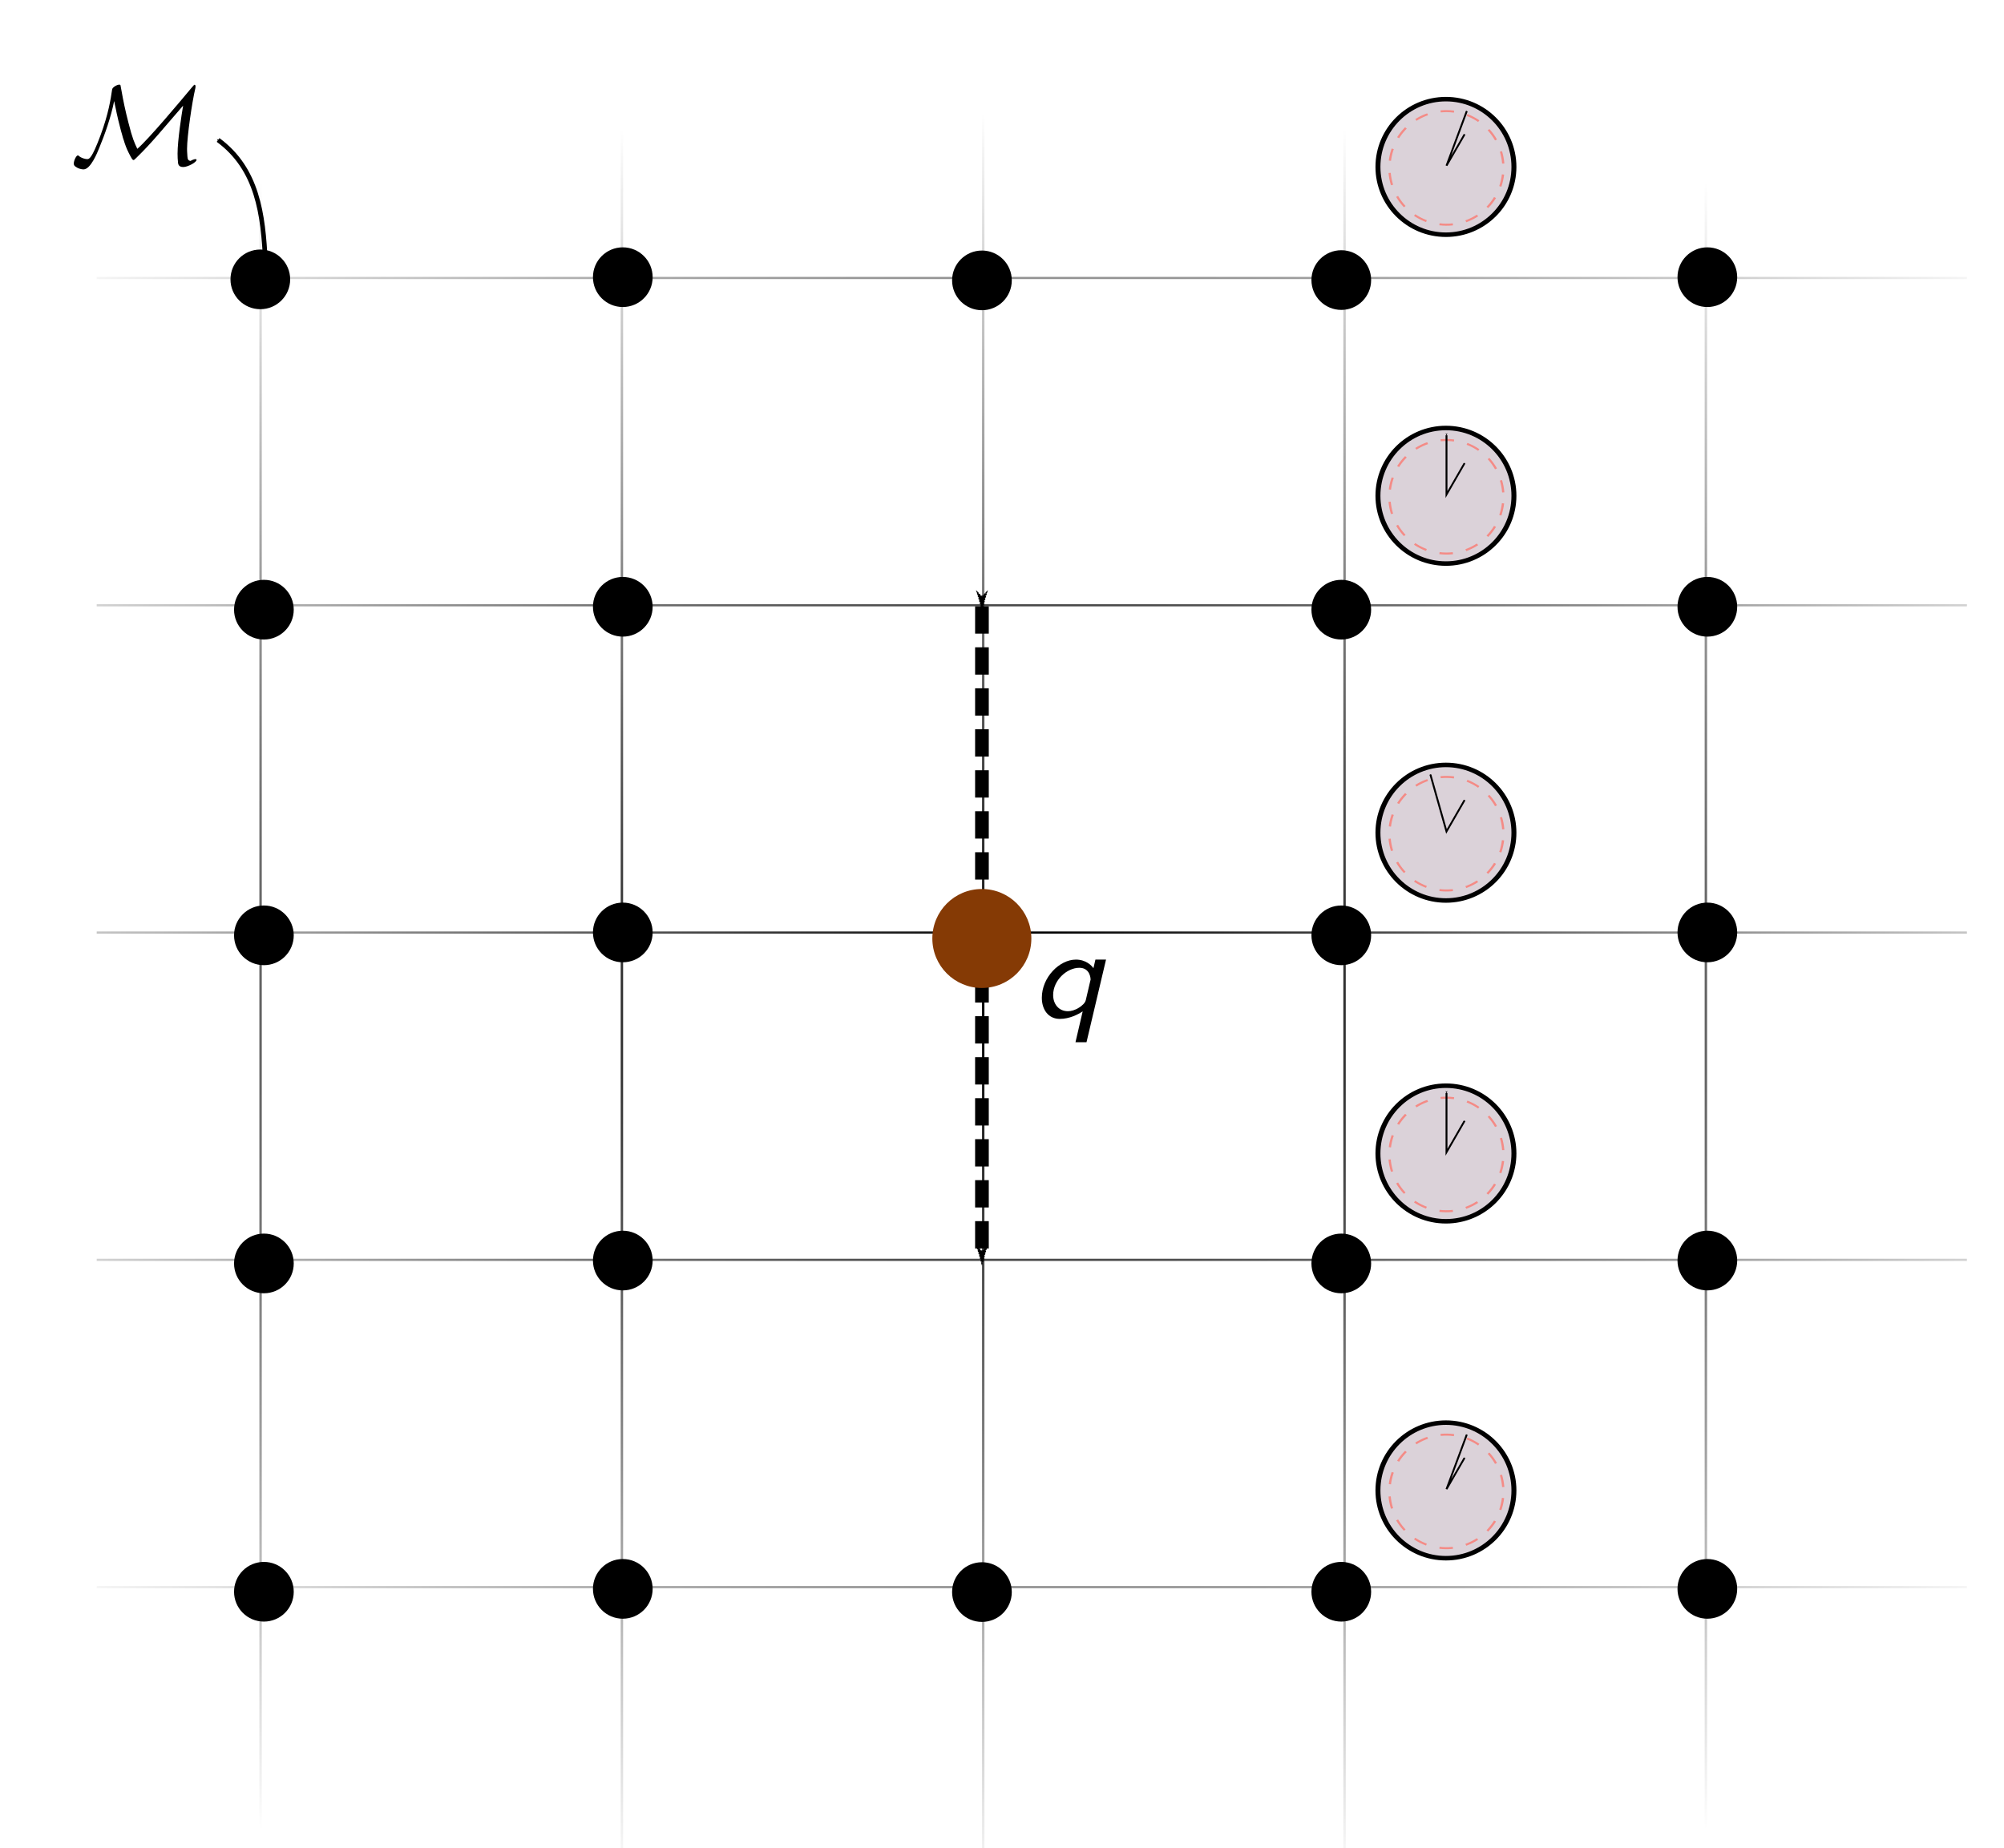 <?xml version="1.0" encoding="UTF-8" standalone="no"?>
<!-- Created with Inkscape (http://www.inkscape.org/) -->

<svg
   xmlns:ns0="http://www.iki.fi/pav/software/textext/"
   xmlns:dc="http://purl.org/dc/elements/1.1/"
   xmlns:cc="http://creativecommons.org/ns#"
   xmlns:rdf="http://www.w3.org/1999/02/22-rdf-syntax-ns#"
   xmlns:svg="http://www.w3.org/2000/svg"
   xmlns="http://www.w3.org/2000/svg"
   xmlns:xlink="http://www.w3.org/1999/xlink"
   xmlns:sodipodi="http://sodipodi.sourceforge.net/DTD/sodipodi-0.dtd"
   xmlns:inkscape="http://www.inkscape.org/namespaces/inkscape"
   width="131.19mm"
   height="121.013mm"
   viewBox="0 0 131.19 121.013"
   version="1.1"
   id="svg8241"
   inkscape:version="0.92.3 (2405546, 2018-03-11)"
   sodipodi:docname="relogios.svg">
  <defs
     id="defs8235">
    <marker
       inkscape:stockid="Arrow1Mstart"
       orient="auto"
       refY="0"
       refX="0"
       id="marker9208"
       style="overflow:visible"
       inkscape:isstock="true">
      <path
         id="path940"
         d="M 0,0 5,-5 -12.5,0 5,5 Z"
         style="fill:#000000;fill-opacity:1;fill-rule:evenodd;stroke:#000000;stroke-width:1pt;stroke-opacity:1"
         transform="matrix(0.4,0,0,0.4,4,0)"
         inkscape:connector-curvature="0" />
    </marker>
    <marker
       inkscape:stockid="Arrow1Mend"
       orient="auto"
       refY="0"
       refX="0"
       id="marker9163"
       style="overflow:visible"
       inkscape:isstock="true">
      <path
         id="path9161"
         d="M 0,0 5,-5 -12.5,0 5,5 Z"
         style="fill:#000000;fill-opacity:1;fill-rule:evenodd;stroke:#000000;stroke-width:1pt;stroke-opacity:1"
         transform="matrix(-0.4,0,0,-0.4,-4,0)"
         inkscape:connector-curvature="0" />
    </marker>
    <marker
       inkscape:stockid="Arrow1Mend"
       orient="auto"
       refY="0"
       refX="0"
       id="marker1837"
       style="overflow:visible"
       inkscape:isstock="true">
      <path
         inkscape:connector-curvature="0"
         id="path943"
         d="M 0,0 5,-5 -12.5,0 5,5 Z"
         style="fill:#000000;fill-opacity:1;fill-rule:evenodd;stroke:#000000;stroke-width:1pt;stroke-opacity:1"
         transform="matrix(-0.4,0,0,-0.4,-4,0)" />
    </marker>
    <marker
       inkscape:stockid="Arrow1Mend"
       orient="auto"
       refY="0"
       refX="0"
       id="marker5342"
       style="overflow:visible"
       inkscape:isstock="true">
      <path
         inkscape:connector-curvature="0"
         id="path5088"
         d="M 0,0 5,-5 -12.5,0 5,5 Z"
         style="fill:#21846e;fill-opacity:1;fill-rule:evenodd;stroke:#21846e;stroke-width:1pt;stroke-opacity:1"
         transform="matrix(-0.4,0,0,-0.4,-4,0)" />
    </marker>
    <marker
       inkscape:isstock="true"
       style="overflow:visible"
       id="Arrow1Mstart"
       refX="0"
       refY="0"
       orient="auto"
       inkscape:stockid="Arrow1Mstart">
      <path
         transform="matrix(0.4,0,0,0.4,4,0)"
         style="fill:#000000;fill-opacity:1;fill-rule:evenodd;stroke:#000000;stroke-width:1pt;stroke-opacity:1"
         d="M 0,0 5,-5 -12.5,0 5,5 Z"
         id="path6589"
         inkscape:connector-curvature="0" />
    </marker>
    <marker
       inkscape:isstock="true"
       style="overflow:visible"
       id="Arrow1Mend"
       refX="0"
       refY="0"
       orient="auto"
       inkscape:stockid="Arrow1Mend">
      <path
         transform="matrix(-0.4,0,0,-0.4,-4,0)"
         style="fill:#000000;fill-opacity:1;fill-rule:evenodd;stroke:#000000;stroke-width:1pt;stroke-opacity:1"
         d="M 0,0 5,-5 -12.5,0 5,5 Z"
         id="path6592"
         inkscape:connector-curvature="0" />
    </marker>
    <radialGradient
       gradientTransform="matrix(1.295,0,0,0.871,-93.761,40.928)"
       gradientUnits="userSpaceOnUse"
       r="317.857"
       fy="317.5"
       fx="317.5"
       cy="317.5"
       cx="317.5"
       id="radialGradient1892"
       xlink:href="#linearGradient1890"
       inkscape:collect="always" />
    <linearGradient
       id="linearGradient1890"
       inkscape:collect="always">
      <stop
         id="stop1886"
         offset="0"
         style="stop-color:#000000;stop-opacity:1;" />
      <stop
         id="stop1888"
         offset="1"
         style="stop-color:#000000;stop-opacity:0;" />
    </linearGradient>
    <radialGradient
       r="317.857"
       fy="317.5"
       fx="317.5"
       cy="317.5"
       cx="317.5"
       gradientTransform="matrix(1.295,0,0,0.871,-93.761,40.928)"
       gradientUnits="userSpaceOnUse"
       id="radialGradient1085"
       xlink:href="#linearGradient1890"
       inkscape:collect="always" />
    <radialGradient
       r="317.857"
       fy="317.5"
       fx="317.5"
       cy="317.5"
       cx="317.5"
       gradientTransform="matrix(1.295,0,0,0.871,-93.761,40.928)"
       gradientUnits="userSpaceOnUse"
       id="radialGradient1073"
       xlink:href="#linearGradient1890"
       inkscape:collect="always" />
    <radialGradient
       r="317.857"
       fy="317.5"
       fx="317.5"
       cy="317.5"
       cx="317.5"
       gradientTransform="matrix(1.295,0,0,0.871,-93.761,40.928)"
       gradientUnits="userSpaceOnUse"
       id="radialGradient1075"
       xlink:href="#linearGradient1890"
       inkscape:collect="always" />
    <radialGradient
       r="317.857"
       fy="317.5"
       fx="317.5"
       cy="317.5"
       cx="317.5"
       gradientTransform="matrix(1.295,0,0,0.871,-93.761,40.928)"
       gradientUnits="userSpaceOnUse"
       id="radialGradient1077"
       xlink:href="#linearGradient1890"
       inkscape:collect="always" />
    <radialGradient
       r="317.857"
       fy="317.5"
       fx="317.5"
       cy="317.5"
       cx="317.5"
       gradientTransform="matrix(1.295,0,0,0.871,-93.761,40.928)"
       gradientUnits="userSpaceOnUse"
       id="radialGradient1079"
       xlink:href="#linearGradient1890"
       inkscape:collect="always" />
    <radialGradient
       r="317.857"
       fy="317.5"
       fx="317.5"
       cy="317.5"
       cx="317.5"
       gradientTransform="matrix(1.295,0,0,0.871,-93.761,40.928)"
       gradientUnits="userSpaceOnUse"
       id="radialGradient1081"
       xlink:href="#linearGradient1890"
       inkscape:collect="always" />
    <radialGradient
       r="317.857"
       fy="317.5"
       fx="317.5"
       cy="317.5"
       cx="317.5"
       gradientTransform="matrix(1.295,0,0,0.871,-93.761,40.928)"
       gradientUnits="userSpaceOnUse"
       id="radialGradient1101"
       xlink:href="#linearGradient1890"
       inkscape:collect="always" />
    <radialGradient
       r="317.857"
       fy="317.5"
       fx="317.5"
       cy="317.5"
       cx="317.5"
       gradientTransform="matrix(1.295,0,0,0.871,-93.761,40.928)"
       gradientUnits="userSpaceOnUse"
       id="radialGradient1089"
       xlink:href="#linearGradient1890"
       inkscape:collect="always" />
    <radialGradient
       r="317.857"
       fy="317.5"
       fx="317.5"
       cy="317.5"
       cx="317.5"
       gradientTransform="matrix(1.295,0,0,0.871,-93.761,40.928)"
       gradientUnits="userSpaceOnUse"
       id="radialGradient1091"
       xlink:href="#linearGradient1890"
       inkscape:collect="always" />
    <radialGradient
       r="317.857"
       fy="317.5"
       fx="317.5"
       cy="317.5"
       cx="317.5"
       gradientTransform="matrix(1.295,0,0,0.871,-93.761,40.928)"
       gradientUnits="userSpaceOnUse"
       id="radialGradient1093"
       xlink:href="#linearGradient1890"
       inkscape:collect="always" />
    <radialGradient
       r="317.857"
       fy="317.5"
       fx="317.5"
       cy="317.5"
       cx="317.5"
       gradientTransform="matrix(1.295,0,0,0.871,-93.761,40.928)"
       gradientUnits="userSpaceOnUse"
       id="radialGradient1095"
       xlink:href="#linearGradient1890"
       inkscape:collect="always" />
    <radialGradient
       r="317.857"
       fy="317.5"
       fx="317.5"
       cy="317.5"
       cx="317.5"
       gradientTransform="matrix(1.295,0,0,0.871,-93.761,40.928)"
       gradientUnits="userSpaceOnUse"
       id="radialGradient1097"
       xlink:href="#linearGradient1890"
       inkscape:collect="always" />
    <radialGradient
       r="317.857"
       fy="317.5"
       fx="317.5"
       cy="317.5"
       cx="317.5"
       gradientTransform="matrix(1.295,0,0,0.871,-93.761,40.928)"
       gradientUnits="userSpaceOnUse"
       id="radialGradient1183"
       xlink:href="#linearGradient1890"
       inkscape:collect="always" />
    <marker
       inkscape:stockid="Arrow1Mstart"
       orient="auto"
       refY="0"
       refX="0"
       id="marker9208-0"
       style="overflow:visible"
       inkscape:isstock="true">
      <path
         inkscape:connector-curvature="0"
         id="path940-8"
         d="M 0,0 5,-5 -12.5,0 5,5 Z"
         style="fill:#000000;fill-opacity:1;fill-rule:evenodd;stroke:#000000;stroke-width:1pt;stroke-opacity:1"
         transform="matrix(0.4,0,0,0.4,4,0)" />
    </marker>
    <marker
       inkscape:stockid="Arrow1Mend"
       orient="auto"
       refY="0"
       refX="0"
       id="marker9163-5"
       style="overflow:visible"
       inkscape:isstock="true">
      <path
         inkscape:connector-curvature="0"
         id="path9161-8"
         d="M 0,0 5,-5 -12.5,0 5,5 Z"
         style="fill:#000000;fill-opacity:1;fill-rule:evenodd;stroke:#000000;stroke-width:1pt;stroke-opacity:1"
         transform="matrix(-0.4,0,0,-0.4,-4,0)" />
    </marker>
    <marker
       inkscape:stockid="Arrow1Mstart"
       orient="auto"
       refY="0"
       refX="0"
       id="marker9208-02"
       style="overflow:visible"
       inkscape:isstock="true">
      <path
         inkscape:connector-curvature="0"
         id="path940-4"
         d="M 0,0 5,-5 -12.5,0 5,5 Z"
         style="fill:#000000;fill-opacity:1;fill-rule:evenodd;stroke:#000000;stroke-width:1pt;stroke-opacity:1"
         transform="matrix(0.4,0,0,0.4,4,0)" />
    </marker>
    <marker
       inkscape:stockid="Arrow1Mend"
       orient="auto"
       refY="0"
       refX="0"
       id="marker9163-8"
       style="overflow:visible"
       inkscape:isstock="true">
      <path
         inkscape:connector-curvature="0"
         id="path9161-5"
         d="M 0,0 5,-5 -12.5,0 5,5 Z"
         style="fill:#000000;fill-opacity:1;fill-rule:evenodd;stroke:#000000;stroke-width:1pt;stroke-opacity:1"
         transform="matrix(-0.4,0,0,-0.4,-4,0)" />
    </marker>
    <marker
       inkscape:stockid="Arrow1Mstart"
       orient="auto"
       refY="0"
       refX="0"
       id="marker9208-0-4"
       style="overflow:visible"
       inkscape:isstock="true">
      <path
         inkscape:connector-curvature="0"
         id="path940-8-1"
         d="M 0,0 5,-5 -12.5,0 5,5 Z"
         style="fill:#000000;fill-opacity:1;fill-rule:evenodd;stroke:#000000;stroke-width:1pt;stroke-opacity:1"
         transform="matrix(0.4,0,0,0.4,4,0)" />
    </marker>
    <marker
       inkscape:stockid="Arrow1Mend"
       orient="auto"
       refY="0"
       refX="0"
       id="marker9163-5-1"
       style="overflow:visible"
       inkscape:isstock="true">
      <path
         inkscape:connector-curvature="0"
         id="path9161-8-6"
         d="M 0,0 5,-5 -12.5,0 5,5 Z"
         style="fill:#000000;fill-opacity:1;fill-rule:evenodd;stroke:#000000;stroke-width:1pt;stroke-opacity:1"
         transform="matrix(-0.4,0,0,-0.4,-4,0)" />
    </marker>
    <marker
       inkscape:stockid="Arrow1Mstart"
       orient="auto"
       refY="0"
       refX="0"
       id="marker9208-0-6"
       style="overflow:visible"
       inkscape:isstock="true">
      <path
         inkscape:connector-curvature="0"
         id="path940-8-9"
         d="M 0,0 5,-5 -12.5,0 5,5 Z"
         style="fill:#000000;fill-opacity:1;fill-rule:evenodd;stroke:#000000;stroke-width:1pt;stroke-opacity:1"
         transform="matrix(0.4,0,0,0.4,4,0)" />
    </marker>
    <marker
       inkscape:stockid="Arrow1Mend"
       orient="auto"
       refY="0"
       refX="0"
       id="marker9163-5-4"
       style="overflow:visible"
       inkscape:isstock="true">
      <path
         inkscape:connector-curvature="0"
         id="path9161-8-2"
         d="M 0,0 5,-5 -12.5,0 5,5 Z"
         style="fill:#000000;fill-opacity:1;fill-rule:evenodd;stroke:#000000;stroke-width:1pt;stroke-opacity:1"
         transform="matrix(-0.4,0,0,-0.4,-4,0)" />
    </marker>
    <marker
       inkscape:stockid="Arrow1Mstart"
       orient="auto"
       refY="0"
       refX="0"
       id="marker9208-0-64"
       style="overflow:visible"
       inkscape:isstock="true">
      <path
         inkscape:connector-curvature="0"
         id="path940-8-0"
         d="M 0,0 5,-5 -12.5,0 5,5 Z"
         style="fill:#000000;fill-opacity:1;fill-rule:evenodd;stroke:#000000;stroke-width:1pt;stroke-opacity:1"
         transform="matrix(0.4,0,0,0.4,4,0)" />
    </marker>
    <marker
       inkscape:stockid="Arrow1Mend"
       orient="auto"
       refY="0"
       refX="0"
       id="marker9163-5-7"
       style="overflow:visible"
       inkscape:isstock="true">
      <path
         inkscape:connector-curvature="0"
         id="path9161-8-0"
         d="M 0,0 5,-5 -12.5,0 5,5 Z"
         style="fill:#000000;fill-opacity:1;fill-rule:evenodd;stroke:#000000;stroke-width:1pt;stroke-opacity:1"
         transform="matrix(-0.4,0,0,-0.4,-4,0)" />
    </marker>
    <marker
       inkscape:stockid="Arrow1Mstart"
       orient="auto"
       refY="0"
       refX="0"
       id="marker9208-3"
       style="overflow:visible"
       inkscape:isstock="true">
      <path
         inkscape:connector-curvature="0"
         id="path940-1"
         d="M 0,0 5,-5 -12.5,0 5,5 Z"
         style="fill:#000000;fill-opacity:1;fill-rule:evenodd;stroke:#000000;stroke-width:1pt;stroke-opacity:1"
         transform="matrix(0.4,0,0,0.4,4,0)" />
    </marker>
    <marker
       inkscape:stockid="Arrow1Mend"
       orient="auto"
       refY="0"
       refX="0"
       id="marker9163-84"
       style="overflow:visible"
       inkscape:isstock="true">
      <path
         inkscape:connector-curvature="0"
         id="path9161-58"
         d="M 0,0 5,-5 -12.5,0 5,5 Z"
         style="fill:#000000;fill-opacity:1;fill-rule:evenodd;stroke:#000000;stroke-width:1pt;stroke-opacity:1"
         transform="matrix(-0.4,0,0,-0.4,-4,0)" />
    </marker>
    <radialGradient
       inkscape:collect="always"
       xlink:href="#linearGradient1890"
       id="radialGradient12157"
       gradientUnits="userSpaceOnUse"
       gradientTransform="matrix(1.295,0,0,0.871,-93.761,40.928)"
       cx="317.5"
       cy="317.5"
       fx="317.5"
       fy="317.5"
       r="317.857" />
    <marker
       inkscape:stockid="Arrow1Mstart"
       orient="auto"
       refY="0"
       refX="0"
       id="marker9208-1"
       style="overflow:visible"
       inkscape:isstock="true">
      <path
         inkscape:connector-curvature="0"
         id="path940-9"
         d="M 0,0 5,-5 -12.5,0 5,5 Z"
         style="fill:#000000;fill-opacity:1;fill-rule:evenodd;stroke:#000000;stroke-width:1pt;stroke-opacity:1"
         transform="matrix(0.4,0,0,0.4,4,0)" />
    </marker>
    <marker
       inkscape:stockid="Arrow1Mend"
       orient="auto"
       refY="0"
       refX="0"
       id="marker9163-3"
       style="overflow:visible"
       inkscape:isstock="true">
      <path
         inkscape:connector-curvature="0"
         id="path9161-2"
         d="M 0,0 5,-5 -12.5,0 5,5 Z"
         style="fill:#000000;fill-opacity:1;fill-rule:evenodd;stroke:#000000;stroke-width:1pt;stroke-opacity:1"
         transform="matrix(-0.4,0,0,-0.4,-4,0)" />
    </marker>
    <marker
       inkscape:stockid="Arrow1Mstart"
       orient="auto"
       refY="0"
       refX="0"
       id="marker9208-5"
       style="overflow:visible"
       inkscape:isstock="true">
      <path
         inkscape:connector-curvature="0"
         id="path940-6"
         d="M 0,0 5,-5 -12.5,0 5,5 Z"
         style="fill:#000000;fill-opacity:1;fill-rule:evenodd;stroke:#000000;stroke-width:1pt;stroke-opacity:1"
         transform="matrix(0.4,0,0,0.4,4,0)" />
    </marker>
    <marker
       inkscape:stockid="Arrow1Mend"
       orient="auto"
       refY="0"
       refX="0"
       id="marker9163-0"
       style="overflow:visible"
       inkscape:isstock="true">
      <path
         inkscape:connector-curvature="0"
         id="path9161-25"
         d="M 0,0 5,-5 -12.5,0 5,5 Z"
         style="fill:#000000;fill-opacity:1;fill-rule:evenodd;stroke:#000000;stroke-width:1pt;stroke-opacity:1"
         transform="matrix(-0.4,0,0,-0.4,-4,0)" />
    </marker>
    <marker
       inkscape:stockid="Arrow1Mstart"
       orient="auto"
       refY="0"
       refX="0"
       id="marker9208-8"
       style="overflow:visible"
       inkscape:isstock="true">
      <path
         inkscape:connector-curvature="0"
         id="path940-67"
         d="M 0,0 5,-5 -12.5,0 5,5 Z"
         style="fill:#000000;fill-opacity:1;fill-rule:evenodd;stroke:#000000;stroke-width:1pt;stroke-opacity:1"
         transform="matrix(0.4,0,0,0.4,4,0)" />
    </marker>
    <marker
       inkscape:stockid="Arrow1Mend"
       orient="auto"
       refY="0"
       refX="0"
       id="marker9163-9"
       style="overflow:visible"
       inkscape:isstock="true">
      <path
         inkscape:connector-curvature="0"
         id="path9161-4"
         d="M 0,0 5,-5 -12.5,0 5,5 Z"
         style="fill:#000000;fill-opacity:1;fill-rule:evenodd;stroke:#000000;stroke-width:1pt;stroke-opacity:1"
         transform="matrix(-0.4,0,0,-0.4,-4,0)" />
    </marker>
    <radialGradient
       inkscape:collect="always"
       xlink:href="#linearGradient1890"
       id="radialGradient12157-27"
       gradientUnits="userSpaceOnUse"
       gradientTransform="matrix(1.295,0,0,0.871,-93.761,40.928)"
       cx="317.5"
       cy="317.5"
       fx="317.5"
       fy="317.5"
       r="317.857" />
    <marker
       inkscape:stockid="Arrow1Mstart"
       orient="auto"
       refY="0"
       refX="0"
       id="marker9208-04"
       style="overflow:visible"
       inkscape:isstock="true">
      <path
         inkscape:connector-curvature="0"
         id="path940-10"
         d="M 0,0 5,-5 -12.5,0 5,5 Z"
         style="fill:#000000;fill-opacity:1;fill-rule:evenodd;stroke:#000000;stroke-width:1pt;stroke-opacity:1"
         transform="matrix(0.4,0,0,0.4,4,0)" />
    </marker>
    <marker
       inkscape:stockid="Arrow1Mend"
       orient="auto"
       refY="0"
       refX="0"
       id="marker9163-87"
       style="overflow:visible"
       inkscape:isstock="true">
      <path
         inkscape:connector-curvature="0"
         id="path9161-7"
         d="M 0,0 5,-5 -12.5,0 5,5 Z"
         style="fill:#000000;fill-opacity:1;fill-rule:evenodd;stroke:#000000;stroke-width:1pt;stroke-opacity:1"
         transform="matrix(-0.4,0,0,-0.4,-4,0)" />
    </marker>
    <radialGradient
       inkscape:collect="always"
       xlink:href="#linearGradient1890"
       id="radialGradient12157-8"
       gradientUnits="userSpaceOnUse"
       gradientTransform="matrix(1.295,0,0,0.871,-93.761,40.928)"
       cx="317.5"
       cy="317.5"
       fx="317.5"
       fy="317.5"
       r="317.857" />
    <marker
       inkscape:stockid="Arrow1Mstart"
       orient="auto"
       refY="0"
       refX="0"
       id="marker9208-9"
       style="overflow:visible"
       inkscape:isstock="true">
      <path
         inkscape:connector-curvature="0"
         id="path940-0"
         d="M 0,0 5,-5 -12.5,0 5,5 Z"
         style="fill:#000000;fill-opacity:1;fill-rule:evenodd;stroke:#000000;stroke-width:1pt;stroke-opacity:1"
         transform="matrix(0.4,0,0,0.4,4,0)" />
    </marker>
    <marker
       inkscape:stockid="Arrow1Mend"
       orient="auto"
       refY="0"
       refX="0"
       id="marker9163-4"
       style="overflow:visible"
       inkscape:isstock="true">
      <path
         inkscape:connector-curvature="0"
         id="path9161-3"
         d="M 0,0 5,-5 -12.5,0 5,5 Z"
         style="fill:#000000;fill-opacity:1;fill-rule:evenodd;stroke:#000000;stroke-width:1pt;stroke-opacity:1"
         transform="matrix(-0.4,0,0,-0.4,-4,0)" />
    </marker>
    <radialGradient
       inkscape:collect="always"
       xlink:href="#linearGradient1890"
       id="radialGradient12157-27-0"
       gradientUnits="userSpaceOnUse"
       gradientTransform="matrix(1.295,0,0,0.871,-93.761,40.928)"
       cx="317.5"
       cy="317.5"
       fx="317.5"
       fy="317.5"
       r="317.857" />
    <marker
       inkscape:stockid="Arrow1Mstart"
       orient="auto"
       refY="0"
       refX="0"
       id="marker9208-04-7"
       style="overflow:visible"
       inkscape:isstock="true">
      <path
         inkscape:connector-curvature="0"
         id="path940-10-5"
         d="M 0,0 5,-5 -12.5,0 5,5 Z"
         style="fill:#000000;fill-opacity:1;fill-rule:evenodd;stroke:#000000;stroke-width:1pt;stroke-opacity:1"
         transform="matrix(0.4,0,0,0.4,4,0)" />
    </marker>
    <marker
       inkscape:stockid="Arrow1Mend"
       orient="auto"
       refY="0"
       refX="0"
       id="marker9163-87-7"
       style="overflow:visible"
       inkscape:isstock="true">
      <path
         inkscape:connector-curvature="0"
         id="path9161-7-4"
         d="M 0,0 5,-5 -12.5,0 5,5 Z"
         style="fill:#000000;fill-opacity:1;fill-rule:evenodd;stroke:#000000;stroke-width:1pt;stroke-opacity:1"
         transform="matrix(-0.4,0,0,-0.4,-4,0)" />
    </marker>
    <marker
       inkscape:stockid="Arrow1Mstart"
       orient="auto"
       refY="0"
       refX="0"
       id="marker9208-04-7-3"
       style="overflow:visible"
       inkscape:isstock="true">
      <path
         inkscape:connector-curvature="0"
         id="path940-10-5-3"
         d="M 0,0 5,-5 -12.5,0 5,5 Z"
         style="fill:#000000;fill-opacity:1;fill-rule:evenodd;stroke:#000000;stroke-width:1pt;stroke-opacity:1"
         transform="matrix(0.4,0,0,0.4,4,0)" />
    </marker>
    <marker
       inkscape:stockid="Arrow1Mend"
       orient="auto"
       refY="0"
       refX="0"
       id="marker9163-87-7-8"
       style="overflow:visible"
       inkscape:isstock="true">
      <path
         inkscape:connector-curvature="0"
         id="path9161-7-4-5"
         d="M 0,0 5,-5 -12.5,0 5,5 Z"
         style="fill:#000000;fill-opacity:1;fill-rule:evenodd;stroke:#000000;stroke-width:1pt;stroke-opacity:1"
         transform="matrix(-0.4,0,0,-0.4,-4,0)" />
    </marker>
    <radialGradient
       inkscape:collect="always"
       xlink:href="#linearGradient1890"
       id="radialGradient12157-27-0-4"
       gradientUnits="userSpaceOnUse"
       gradientTransform="matrix(1.295,0,0,0.871,-93.761,40.928)"
       cx="317.5"
       cy="317.5"
       fx="317.5"
       fy="317.5"
       r="317.857" />
    <marker
       inkscape:stockid="Arrow1Mstart"
       orient="auto"
       refY="0"
       refX="0"
       id="marker9208-04-7-6"
       style="overflow:visible"
       inkscape:isstock="true">
      <path
         inkscape:connector-curvature="0"
         id="path940-10-5-35"
         d="M 0,0 5,-5 -12.5,0 5,5 Z"
         style="fill:#000000;fill-opacity:1;fill-rule:evenodd;stroke:#000000;stroke-width:1pt;stroke-opacity:1"
         transform="matrix(0.4,0,0,0.4,4,0)" />
    </marker>
    <marker
       inkscape:stockid="Arrow1Mend"
       orient="auto"
       refY="0"
       refX="0"
       id="marker9163-87-7-0"
       style="overflow:visible"
       inkscape:isstock="true">
      <path
         inkscape:connector-curvature="0"
         id="path9161-7-4-3"
         d="M 0,0 5,-5 -12.5,0 5,5 Z"
         style="fill:#000000;fill-opacity:1;fill-rule:evenodd;stroke:#000000;stroke-width:1pt;stroke-opacity:1"
         transform="matrix(-0.4,0,0,-0.4,-4,0)" />
    </marker>
  </defs>
  <sodipodi:namedview
     id="base"
     pagecolor="#ffffff"
     bordercolor="#666666"
     borderopacity="1.0"
     inkscape:pageopacity="0.0"
     inkscape:pageshadow="2"
     inkscape:zoom="0.98994949"
     inkscape:cx="-87.135414"
     inkscape:cy="347.27804"
     inkscape:document-units="mm"
     inkscape:current-layer="g6324"
     showgrid="false"
     inkscape:window-width="1920"
     inkscape:window-height="1027"
     inkscape:window-x="-8"
     inkscape:window-y="-8"
     inkscape:window-maximized="1" />
  <g
     inkscape:label="Camada 1"
     inkscape:groupmode="layer"
     id="layer1"
     transform="translate(-26.487,-88.417)">
    <circle
       r="1.954"
       cy="106.71"
       cx="43.529"
       id="path6879-6-51-5-50-7"
       style="opacity:1;fill:#000000;fill-opacity:1;fill-rule:evenodd;stroke:none;stroke-width:0.812;stroke-linecap:round;stroke-miterlimit:4;stroke-dasharray:none;stroke-dashoffset:0;stroke-opacity:1;paint-order:stroke markers fill" />
    <g
       style="stroke:url(#radialGradient1892);stroke-opacity:1"
       transform="matrix(0.298,0,0,0.27,-3.762,63.757)"
       inkscape:label="Grid_Polar:X8:Y8"
       id="g6324">
      <g
         style="stroke:url(#radialGradient1085);stroke-opacity:1"
         inkscape:label="MajorXGridlines"
         id="g6090"
         transform="matrix(1,0,0,0.782,0,87.008)">
        <path
           inkscape:connector-curvature="0"
           d="M 158.75,0 V 635"
           style="fill:none;stroke:url(#radialGradient1073);stroke-width:0.529;stroke-opacity:1"
           inkscape:label="MajorXDiv2"
           id="path6078" />
        <path
           inkscape:connector-curvature="0"
           d="M 238.125,0 V 635"
           style="fill:none;stroke:url(#radialGradient1075);stroke-width:0.529;stroke-opacity:1"
           inkscape:label="MajorXDiv3"
           id="path6080" />
        <path
           inkscape:connector-curvature="0"
           d="M 317.5,0 V 635"
           style="fill:none;stroke:url(#radialGradient1077);stroke-width:0.529;stroke-opacity:1"
           inkscape:label="MajorXDiv4"
           id="path6082" />
        <path
           inkscape:connector-curvature="0"
           d="M 396.875,0 V 635"
           style="fill:none;stroke:url(#radialGradient1079);stroke-width:0.529;stroke-opacity:1"
           inkscape:label="MajorXDiv5"
           id="path6084" />
        <path
           inkscape:connector-curvature="0"
           d="M 476.25,0 V 635"
           style="fill:none;stroke:url(#radialGradient1081);stroke-width:0.529;stroke-opacity:1"
           inkscape:label="MajorXDiv6"
           id="path6086" />
      </g>
      <g
         style="stroke:url(#radialGradient1101);stroke-opacity:1"
         inkscape:label="MajorYGridlines"
         id="g6106"
         transform="matrix(0.647,0,0,1,122.751,0)">
        <path
           inkscape:connector-curvature="0"
           d="M 0,158.75 H 635"
           style="fill:none;stroke:url(#radialGradient1089);stroke-width:0.529;stroke-opacity:1"
           inkscape:label="MajorYDiv2"
           id="path6094" />
        <path
           inkscape:connector-curvature="0"
           d="M 0,238.125 H 635"
           style="fill:none;stroke:url(#radialGradient1091);stroke-width:0.529;stroke-opacity:1"
           inkscape:label="MajorYDiv3"
           id="path6096" />
        <path
           inkscape:connector-curvature="0"
           d="M 0,317.5 H 635"
           style="fill:none;stroke:url(#radialGradient1093);stroke-width:0.529;stroke-opacity:1"
           inkscape:label="MajorYDiv4"
           id="path6098" />
        <path
           inkscape:connector-curvature="0"
           d="M 0,396.875 H 635"
           style="fill:none;stroke:url(#radialGradient1095);stroke-width:0.529;stroke-opacity:1"
           inkscape:label="MajorYDiv5"
           id="path6100" />
        <path
           inkscape:connector-curvature="0"
           d="M 0,476.25 H 635"
           style="fill:none;stroke:url(#radialGradient1097);stroke-width:0.529;stroke-opacity:1"
           inkscape:label="MajorYDiv6"
           id="path6102" />
      </g>
      <rect
         height="635"
         style="fill:none;stroke:url(#radialGradient1183);stroke-width:0.714;stroke-opacity:1"
         width="635"
         x="0"
         y="0"
         inkscape:label="Border"
         id="rect6322" />
      <g
         ns0:jacobian_sqrt="0.827741"
         inkscapeversion="0.92.3"
         ns0:alignment="middle center"
         ns0:scale="2.34635237577"
         ns0:preamble="C:\\Users\\mateu\\AppData\\Roaming\\inkscape\\extensions\\textext\\default_packages.tex"
         ns0:text="$q$"
         ns0:pdfconverter="pstoedit"
         ns0:texconverter="pdflatex"
         ns0:version="0.9.0-dev2"
         word-spacing="normal"
         letter-spacing="normal"
         font-size-adjust="none"
         font-stretch="normal"
         font-weight="normal"
         font-variant="normal"
         font-style="normal"
         stroke-miterlimit="10.433"
         xml:space="preserve"
         transform="matrix(3.106,0,0,-3.106,-133.879,2379.486)"
         id="content"
         style="font-style:normal;font-variant:normal;font-weight:normal;font-stretch:normal;letter-spacing:normal;word-spacing:normal;text-anchor:start;fill:none;fill-opacity:1;fill-rule:evenodd;stroke:#000000;stroke-linecap:butt;stroke-linejoin:miter;stroke-miterlimit:10.433;stroke-dasharray:none;stroke-dashoffset:0;stroke-opacity:1">
<path
   id="path1002"
   d="m 154.01,661.76 h -0.75 l -0.14,-0.67 c -0.14,0.22 -0.54,0.67 -1.24,0.67 -1.16,0 -2.41,-1.38 -2.41,-2.98 0,-0.94 0.47,-1.65 1.27,-1.65 0.69,0 1.3,0.35 1.62,0.59 l -0.26,0.29 c -0.28,-0.2 -0.57,-0.28 -0.78,-0.28 -0.68,0 -1.05,0.59 -1.05,1.26 0,1.16 0.97,2.13 1.85,2.13 0.8,0 0.8,-0.91 0.8,-0.92 l -0.04,-0.18 -0.3,-1.42 c -0.05,-0.24 -0.28,-0.45 -0.48,-0.59 l 0.26,-0.29 -0.51,-2.41 h 0.78 z"
   inkscape:connector-curvature="0"
   style="fill:#000000;stroke-width:0" />
</g>      <g
         id="g10240"
         style="stroke:url(#radialGradient12157)"
         transform="matrix(1.167,0,0,1.167,-62.951,65.805)">
        <ellipse
           ry="14.088"
           rx="12.799"
           cy="56.565"
           cx="413.109"
           id="path9077"
           style="opacity:1;fill:#9c8195;fill-opacity:0.357;fill-rule:evenodd;stroke:#000000;stroke-width:0.934;stroke-linecap:butt;stroke-miterlimit:4;stroke-dasharray:none;stroke-dashoffset:0;stroke-opacity:1;paint-order:normal" />
        <ellipse
           transform="matrix(0.992,0.127,-0.105,0.994,0,0)"
           cx="416.937"
           cy="3.843"
           rx="10.74"
           ry="11.792"
           id="path9660"
           style="opacity:1;fill:none;fill-opacity:0.357;fill-rule:evenodd;stroke:#ff6b60;stroke-width:0.423;stroke-linecap:butt;stroke-miterlimit:4;stroke-dasharray:2.539, 2.539;stroke-dashoffset:0;stroke-opacity:0.686;paint-order:normal" />
        <path
           sodipodi:nodetypes="ccc"
           inkscape:connector-curvature="0"
           id="path9159"
           d="m 417.032,44.974 -3.817,11.333 3.399,-6.507"
           style="fill:none;stroke:#000000;stroke-width:0.354;stroke-linecap:butt;stroke-linejoin:miter;stroke-miterlimit:4;stroke-dasharray:none;stroke-opacity:1;marker-start:url(#marker9208);marker-end:url(#marker9163)" />
      </g>
      <g
         id="g10240-2"
         style="stroke:url(#radialGradient12157-27);stroke-opacity:1"
         transform="matrix(1.167,0,0,1.167,-62.951,145.56)">
        <ellipse
           ry="14.088"
           rx="12.799"
           cy="56.565"
           cx="413.109"
           id="path9077-72"
           style="opacity:1;fill:#9c8195;fill-opacity:0.357;fill-rule:evenodd;stroke:#000000;stroke-width:0.934;stroke-linecap:butt;stroke-miterlimit:4;stroke-dasharray:none;stroke-dashoffset:0;stroke-opacity:1;paint-order:normal" />
        <ellipse
           transform="matrix(0.992,0.127,-0.105,0.994,0,0)"
           cx="416.937"
           cy="3.843"
           rx="10.74"
           ry="11.792"
           id="path9660-6"
           style="opacity:1;fill:none;fill-opacity:0.357;fill-rule:evenodd;stroke:#ff6b60;stroke-width:0.423;stroke-linecap:butt;stroke-miterlimit:4;stroke-dasharray:2.539, 2.539;stroke-dashoffset:0;stroke-opacity:0.686;paint-order:normal" />
        <path
           sodipodi:nodetypes="ccc"
           inkscape:connector-curvature="0"
           id="path9159-8"
           d="m 413.215,43.985 v 12.321 l 3.399,-6.507"
           style="fill:none;stroke:#000000;stroke-width:0.354;stroke-linecap:butt;stroke-linejoin:miter;stroke-miterlimit:4;stroke-dasharray:none;stroke-opacity:1;marker-start:url(#marker9208-04);marker-end:url(#marker9163-87)" />
      </g>
      <g
         id="g10240-6"
         style="stroke:url(#radialGradient12157-8);stroke-opacity:1"
         transform="matrix(1.167,0,0,1.167,-62.951,386.783)">
        <ellipse
           ry="14.088"
           rx="12.799"
           cy="56.565"
           cx="413.109"
           id="path9077-3"
           style="opacity:1;fill:#9c8195;fill-opacity:0.357;fill-rule:evenodd;stroke:#000000;stroke-width:0.934;stroke-linecap:butt;stroke-miterlimit:4;stroke-dasharray:none;stroke-dashoffset:0;stroke-opacity:1;paint-order:normal" />
        <ellipse
           transform="matrix(0.992,0.127,-0.105,0.994,0,0)"
           cx="416.937"
           cy="3.843"
           rx="10.74"
           ry="11.792"
           id="path9660-0"
           style="opacity:1;fill:none;fill-opacity:0.357;fill-rule:evenodd;stroke:#ff6b60;stroke-width:0.423;stroke-linecap:butt;stroke-miterlimit:4;stroke-dasharray:2.539, 2.539;stroke-dashoffset:0;stroke-opacity:0.686;paint-order:normal" />
        <path
           sodipodi:nodetypes="ccc"
           inkscape:connector-curvature="0"
           id="path9159-7"
           d="m 417.032,44.974 -3.817,11.333 3.399,-6.507"
           style="fill:none;stroke:#000000;stroke-width:0.354;stroke-linecap:butt;stroke-linejoin:miter;stroke-miterlimit:4;stroke-dasharray:none;stroke-opacity:1;marker-start:url(#marker9208-9);marker-end:url(#marker9163-4)" />
      </g>
      <g
         id="g10240-2-1"
         style="stroke:url(#radialGradient12157-27-0);stroke-opacity:1"
         transform="matrix(1.167,0,0,1.167,-62.951,305.07)">
        <ellipse
           ry="14.088"
           rx="12.799"
           cy="56.565"
           cx="413.109"
           id="path9077-72-8"
           style="opacity:1;fill:#9c8195;fill-opacity:0.357;fill-rule:evenodd;stroke:#000000;stroke-width:0.934;stroke-linecap:butt;stroke-miterlimit:4;stroke-dasharray:none;stroke-dashoffset:0;stroke-opacity:1;paint-order:normal" />
        <ellipse
           transform="matrix(0.992,0.127,-0.105,0.994,0,0)"
           cx="416.937"
           cy="3.843"
           rx="10.74"
           ry="11.792"
           id="path9660-6-0"
           style="opacity:1;fill:none;fill-opacity:0.357;fill-rule:evenodd;stroke:#ff6b60;stroke-width:0.423;stroke-linecap:butt;stroke-miterlimit:4;stroke-dasharray:2.539, 2.539;stroke-dashoffset:0;stroke-opacity:0.686;paint-order:normal" />
        <path
           sodipodi:nodetypes="ccc"
           inkscape:connector-curvature="0"
           id="path9159-8-4"
           d="m 413.215,43.985 v 12.321 l 3.399,-6.507"
           style="fill:none;stroke:#000000;stroke-width:0.354;stroke-linecap:butt;stroke-linejoin:miter;stroke-miterlimit:4;stroke-dasharray:none;stroke-opacity:1;marker-start:url(#marker9208-04-7);marker-end:url(#marker9163-87-7)" />
      </g>
      <g
         id="g10240-2-1-9"
         style="stroke:url(#radialGradient12157-27-0-4);stroke-opacity:1"
         transform="matrix(1.167,0,0,1.167,-62.951,227.273)">
        <ellipse
           ry="14.088"
           rx="12.799"
           cy="56.565"
           cx="413.109"
           id="path9077-72-8-9"
           style="opacity:1;fill:#9c8195;fill-opacity:0.357;fill-rule:evenodd;stroke:#000000;stroke-width:0.934;stroke-linecap:butt;stroke-miterlimit:4;stroke-dasharray:none;stroke-dashoffset:0;stroke-opacity:1;paint-order:normal" />
        <ellipse
           transform="matrix(0.992,0.127,-0.105,0.994,0,0)"
           cx="416.937"
           cy="3.843"
           rx="10.74"
           ry="11.792"
           id="path9660-6-0-2"
           style="opacity:1;fill:none;fill-opacity:0.357;fill-rule:evenodd;stroke:#ff6b60;stroke-width:0.423;stroke-linecap:butt;stroke-miterlimit:4;stroke-dasharray:2.539, 2.539;stroke-dashoffset:0;stroke-opacity:0.686;paint-order:normal" />
        <path
           sodipodi:nodetypes="ccc"
           inkscape:connector-curvature="0"
           id="path9159-8-4-5"
           d="m 410.184,44.479 3.031,11.827 3.399,-6.507"
           style="fill:none;stroke:#000000;stroke-width:0.354;stroke-linecap:butt;stroke-linejoin:miter;stroke-miterlimit:4;stroke-dasharray:none;stroke-opacity:1;marker-start:url(#marker9208-04-7-6);marker-end:url(#marker9163-87-7-0)" />
      </g>
    </g>
    <path
       inkscape:connector-curvature="0"
       id="path815"
       d="m 90.769,128.119 v 42.874"
       style="opacity:1;fill:none;stroke:#000000;stroke-width:0.895;stroke-linecap:butt;stroke-linejoin:miter;stroke-miterlimit:4;stroke-dasharray:1.789, 0.895;stroke-dashoffset:0;stroke-opacity:1;marker-start:url(#Arrow1Mstart);marker-end:url(#Arrow1Mend)" />
    <circle
       r="3.241"
       cy="149.871"
       cx="90.763"
       id="path817"
       style="opacity:1;fill:#853a05;fill-opacity:1;fill-rule:evenodd;stroke:#002700;stroke-width:0;stroke-linecap:round;stroke-miterlimit:4;stroke-dasharray:none;stroke-dashoffset:0;stroke-opacity:1;paint-order:stroke markers fill" />
    <circle
       r="1.954"
       cy="106.777"
       cx="90.769"
       id="path6879-6-51-5-2"
       style="opacity:1;fill:#000000;fill-opacity:1;fill-rule:evenodd;stroke:none;stroke-width:0.812;stroke-linecap:round;stroke-miterlimit:4;stroke-dasharray:none;stroke-dashoffset:0;stroke-opacity:1;paint-order:stroke markers fill" />
    <circle
       r="1.954"
       cy="106.756"
       cx="114.293"
       id="path6879-6-51-5-5-5"
       style="opacity:1;fill:#000000;fill-opacity:1;fill-rule:evenodd;stroke:none;stroke-width:0.812;stroke-linecap:round;stroke-miterlimit:4;stroke-dasharray:none;stroke-dashoffset:0;stroke-opacity:1;paint-order:stroke markers fill" />
    <circle
       r="1.954"
       cy="106.567"
       cx="67.258"
       id="path6879-6-51-5-524-9"
       style="opacity:1;fill:#000000;fill-opacity:1;fill-rule:evenodd;stroke:none;stroke-width:0.812;stroke-linecap:round;stroke-miterlimit:4;stroke-dasharray:none;stroke-dashoffset:0;stroke-opacity:1;paint-order:stroke markers fill" />
    <circle
       r="1.954"
       cy="128.339"
       cx="114.293"
       id="path6879-6-51-5-5-1"
       style="opacity:1;fill:#000000;fill-opacity:1;fill-rule:evenodd;stroke:none;stroke-width:0.812;stroke-linecap:round;stroke-miterlimit:4;stroke-dasharray:none;stroke-dashoffset:0;stroke-opacity:1;paint-order:stroke markers fill" />
    <circle
       r="1.954"
       cy="128.15"
       cx="138.257"
       id="path6879-6-51-5-3-0"
       style="opacity:1;fill:#000000;fill-opacity:1;fill-rule:evenodd;stroke:none;stroke-width:0.812;stroke-linecap:round;stroke-miterlimit:4;stroke-dasharray:none;stroke-dashoffset:0;stroke-opacity:1;paint-order:stroke markers fill" />
    <circle
       r="1.954"
       cy="128.15"
       cx="67.258"
       id="path6879-6-51-5-524-8"
       style="opacity:1;fill:#000000;fill-opacity:1;fill-rule:evenodd;stroke:none;stroke-width:0.812;stroke-linecap:round;stroke-miterlimit:4;stroke-dasharray:none;stroke-dashoffset:0;stroke-opacity:1;paint-order:stroke markers fill" />
    <circle
       r="1.954"
       cy="128.339"
       cx="43.763"
       id="path6879-6-51-5-50-4"
       style="opacity:1;fill:#000000;fill-opacity:1;fill-rule:evenodd;stroke:none;stroke-width:0.812;stroke-linecap:round;stroke-miterlimit:4;stroke-dasharray:none;stroke-dashoffset:0;stroke-opacity:1;paint-order:stroke markers fill" />
    <circle
       r="1.954"
       cy="149.664"
       cx="114.293"
       id="path6879-6-51-5-5-7"
       style="opacity:1;fill:#000000;fill-opacity:1;fill-rule:evenodd;stroke:none;stroke-width:0.812;stroke-linecap:round;stroke-miterlimit:4;stroke-dasharray:none;stroke-dashoffset:0;stroke-opacity:1;paint-order:stroke markers fill" />
    <circle
       r="1.954"
       cy="149.475"
       cx="138.257"
       id="path6879-6-51-5-3-8"
       style="opacity:1;fill:#000000;fill-opacity:1;fill-rule:evenodd;stroke:none;stroke-width:0.812;stroke-linecap:round;stroke-miterlimit:4;stroke-dasharray:none;stroke-dashoffset:0;stroke-opacity:1;paint-order:stroke markers fill" />
    <circle
       r="1.954"
       cy="149.475"
       cx="67.258"
       id="path6879-6-51-5-524-7"
       style="opacity:1;fill:#000000;fill-opacity:1;fill-rule:evenodd;stroke:none;stroke-width:0.812;stroke-linecap:round;stroke-miterlimit:4;stroke-dasharray:none;stroke-dashoffset:0;stroke-opacity:1;paint-order:stroke markers fill" />
    <circle
       r="1.954"
       cy="149.664"
       cx="43.763"
       id="path6879-6-51-5-50-9"
       style="opacity:1;fill:#000000;fill-opacity:1;fill-rule:evenodd;stroke:none;stroke-width:0.812;stroke-linecap:round;stroke-miterlimit:4;stroke-dasharray:none;stroke-dashoffset:0;stroke-opacity:1;paint-order:stroke markers fill" />
    <circle
       r="1.954"
       cy="171.149"
       cx="114.293"
       id="path6879-6-51-5-5-5-0"
       style="opacity:1;fill:#000000;fill-opacity:1;fill-rule:evenodd;stroke:none;stroke-width:0.812;stroke-linecap:round;stroke-miterlimit:4;stroke-dasharray:none;stroke-dashoffset:0;stroke-opacity:1;paint-order:stroke markers fill" />
    <circle
       r="1.954"
       cy="170.96"
       cx="138.257"
       id="path6879-6-51-5-3-9-6"
       style="opacity:1;fill:#000000;fill-opacity:1;fill-rule:evenodd;stroke:none;stroke-width:0.812;stroke-linecap:round;stroke-miterlimit:4;stroke-dasharray:none;stroke-dashoffset:0;stroke-opacity:1;paint-order:stroke markers fill" />
    <circle
       r="1.954"
       cy="170.96"
       cx="67.258"
       id="path6879-6-51-5-524-9-5"
       style="opacity:1;fill:#000000;fill-opacity:1;fill-rule:evenodd;stroke:none;stroke-width:0.812;stroke-linecap:round;stroke-miterlimit:4;stroke-dasharray:none;stroke-dashoffset:0;stroke-opacity:1;paint-order:stroke markers fill" />
    <circle
       r="1.954"
       cy="171.149"
       cx="43.763"
       id="path6879-6-51-5-50-7-0"
       style="opacity:1;fill:#000000;fill-opacity:1;fill-rule:evenodd;stroke:none;stroke-width:0.812;stroke-linecap:round;stroke-miterlimit:4;stroke-dasharray:none;stroke-dashoffset:0;stroke-opacity:1;paint-order:stroke markers fill" />
    <circle
       r="1.954"
       cy="192.668"
       cx="90.769"
       id="path6879-6-51-5-6"
       style="opacity:1;fill:#000000;fill-opacity:1;fill-rule:evenodd;stroke:none;stroke-width:0.812;stroke-linecap:round;stroke-miterlimit:4;stroke-dasharray:none;stroke-dashoffset:0;stroke-opacity:1;paint-order:stroke markers fill" />
    <circle
       r="1.954"
       cy="192.647"
       cx="114.293"
       id="path6879-6-51-5-5-9"
       style="opacity:1;fill:#000000;fill-opacity:1;fill-rule:evenodd;stroke:none;stroke-width:0.812;stroke-linecap:round;stroke-miterlimit:4;stroke-dasharray:none;stroke-dashoffset:0;stroke-opacity:1;paint-order:stroke markers fill" />
    <circle
       r="1.954"
       cy="192.458"
       cx="138.257"
       id="path6879-6-51-5-3-00"
       style="opacity:1;fill:#000000;fill-opacity:1;fill-rule:evenodd;stroke:none;stroke-width:0.812;stroke-linecap:round;stroke-miterlimit:4;stroke-dasharray:none;stroke-dashoffset:0;stroke-opacity:1;paint-order:stroke markers fill" />
    <circle
       r="1.954"
       cy="192.458"
       cx="67.258"
       id="path6879-6-51-5-524-86"
       style="opacity:1;fill:#000000;fill-opacity:1;fill-rule:evenodd;stroke:none;stroke-width:0.812;stroke-linecap:round;stroke-miterlimit:4;stroke-dasharray:none;stroke-dashoffset:0;stroke-opacity:1;paint-order:stroke markers fill" />
    <circle
       r="1.954"
       cy="192.647"
       cx="43.763"
       id="path6879-6-51-5-50-70"
       style="opacity:1;fill:#000000;fill-opacity:1;fill-rule:evenodd;stroke:none;stroke-width:0.812;stroke-linecap:round;stroke-miterlimit:4;stroke-dasharray:none;stroke-dashoffset:0;stroke-opacity:1;paint-order:stroke markers fill" />
    <circle
       r="1.954"
       cy="106.567"
       cx="138.257"
       id="path6879-6-51-5-3-9"
       style="opacity:1;fill:#000000;fill-opacity:1;fill-rule:evenodd;stroke:none;stroke-width:0.812;stroke-linecap:round;stroke-miterlimit:4;stroke-dasharray:none;stroke-dashoffset:0;stroke-opacity:1;paint-order:stroke markers fill" />
    <g
       ns0:jacobian_sqrt="0.827741"
       inkscapeversion="0.92.3"
       ns0:alignment="middle center"
       ns0:scale="2.34635237577"
       ns0:preamble="C:\\Users\\mateu\\AppData\\Roaming\\inkscape\\extensions\\textext\\default_packages.tex"
       ns0:text="$\\mathcal{M}$"
       ns0:pdfconverter="pstoedit"
       ns0:texconverter="pdflatex"
       ns0:version="0.9.0-dev2"
       word-spacing="normal"
       letter-spacing="normal"
       font-size-adjust="none"
       font-stretch="normal"
       font-weight="normal"
       font-variant="normal"
       font-style="normal"
       stroke-miterlimit="10.433"
       xml:space="preserve"
       transform="matrix(0.74,0,0,-0.74,-78.928,585.498)"
       id="g1719"
       style="font-style:normal;font-variant:normal;font-weight:normal;font-stretch:normal;letter-spacing:normal;word-spacing:normal;text-anchor:start;fill:none;fill-opacity:1;fill-rule:evenodd;stroke:#000000;stroke-linecap:butt;stroke-linejoin:miter;stroke-miterlimit:10.433;stroke-dasharray:none;stroke-dashoffset:0;stroke-opacity:1">
<path
   id="path1717"
   d="m 152.55,662.79 0.03,-0.13 0.02,-0.12 0.03,-0.14 0.03,-0.13 0.03,-0.14 0.03,-0.14 0.06,-0.3 0.07,-0.3 0.07,-0.31 0.08,-0.31 0.08,-0.32 0.08,-0.31 0.09,-0.31 0.08,-0.3 0.1,-0.29 0.04,-0.14 0.05,-0.14 0.05,-0.14 0.05,-0.13 0.05,-0.12 0.05,-0.12 0.06,-0.12 0.05,-0.11 c 0.22,-0.43 0.33,-0.65 0.43,-0.65 0.04,0 0.06,0 0.24,0.18 0.75,0.73 1.27,1.3 1.97,2.1 l 2.18,2.53 c -0.14,-0.84 -0.49,-3.08 -0.49,-4.24 0,-0.27 0.01,-0.53 0.04,-0.8 0.01,-0.11 0.04,-0.39 0.46,-0.39 0.42,0 1.18,0.43 1.18,0.63 0,0.06 -0.06,0.07 -0.09,0.07 -0.13,0 -0.33,-0.09 -0.44,-0.16 -0.24,0.03 -0.26,0.19 -0.28,0.42 -0.03,0.32 -0.03,0.62 -0.03,0.66 0,1.1 0.44,4.11 0.73,5.34 0.01,0.07 0.02,0.09 0.02,0.17 0,0.04 -0.01,0.15 -0.08,0.15 -0.04,0 -0.05,-0.01 -0.24,-0.23 -0.94,-1.13 -3.85,-4.61 -4.83,-5.44 -0.25,0.52 -0.43,0.9 -0.78,2.29 -0.29,1.12 -0.46,1.95 -0.63,2.91 -0.03,0.14 -0.08,0.41 -0.08,0.43 -0.03,0.05 -0.08,0.05 -0.11,0.05 -0.18,0 -0.6,-0.22 -0.63,-0.43 -0.12,-0.83 -0.32,-2.15 -1.02,-4.04 -0.79,-2.12 -1.01,-2.12 -1.2,-2.12 -0.13,0 -0.5,0.08 -0.72,0.28 -0.05,0.05 -0.07,0.05 -0.09,0.05 -0.14,0 -0.36,-0.45 -0.36,-0.72 0,-0.1 0,-0.21 0.32,-0.38 0.25,-0.13 0.49,-0.14 0.54,-0.14 0.62,0 1.2,1.42 1.4,1.92 0.47,1.13 1.03,2.7 1.31,4.13 z"
   inkscape:connector-curvature="0"
   style="fill:#000000;stroke-width:0" />
</g>    <path
       style="fill:none;stroke:#000000;stroke-width:0.302px;stroke-linecap:butt;stroke-linejoin:miter;stroke-opacity:1;marker-end:url(#marker1837)"
       d="m 43.862,105.588 c -0.142,-3.164 -0.525,-6.112 -3.098,-8.005"
       id="path1834"
       inkscape:connector-curvature="0"
       sodipodi:nodetypes="cc" />
  </g>
</svg>
